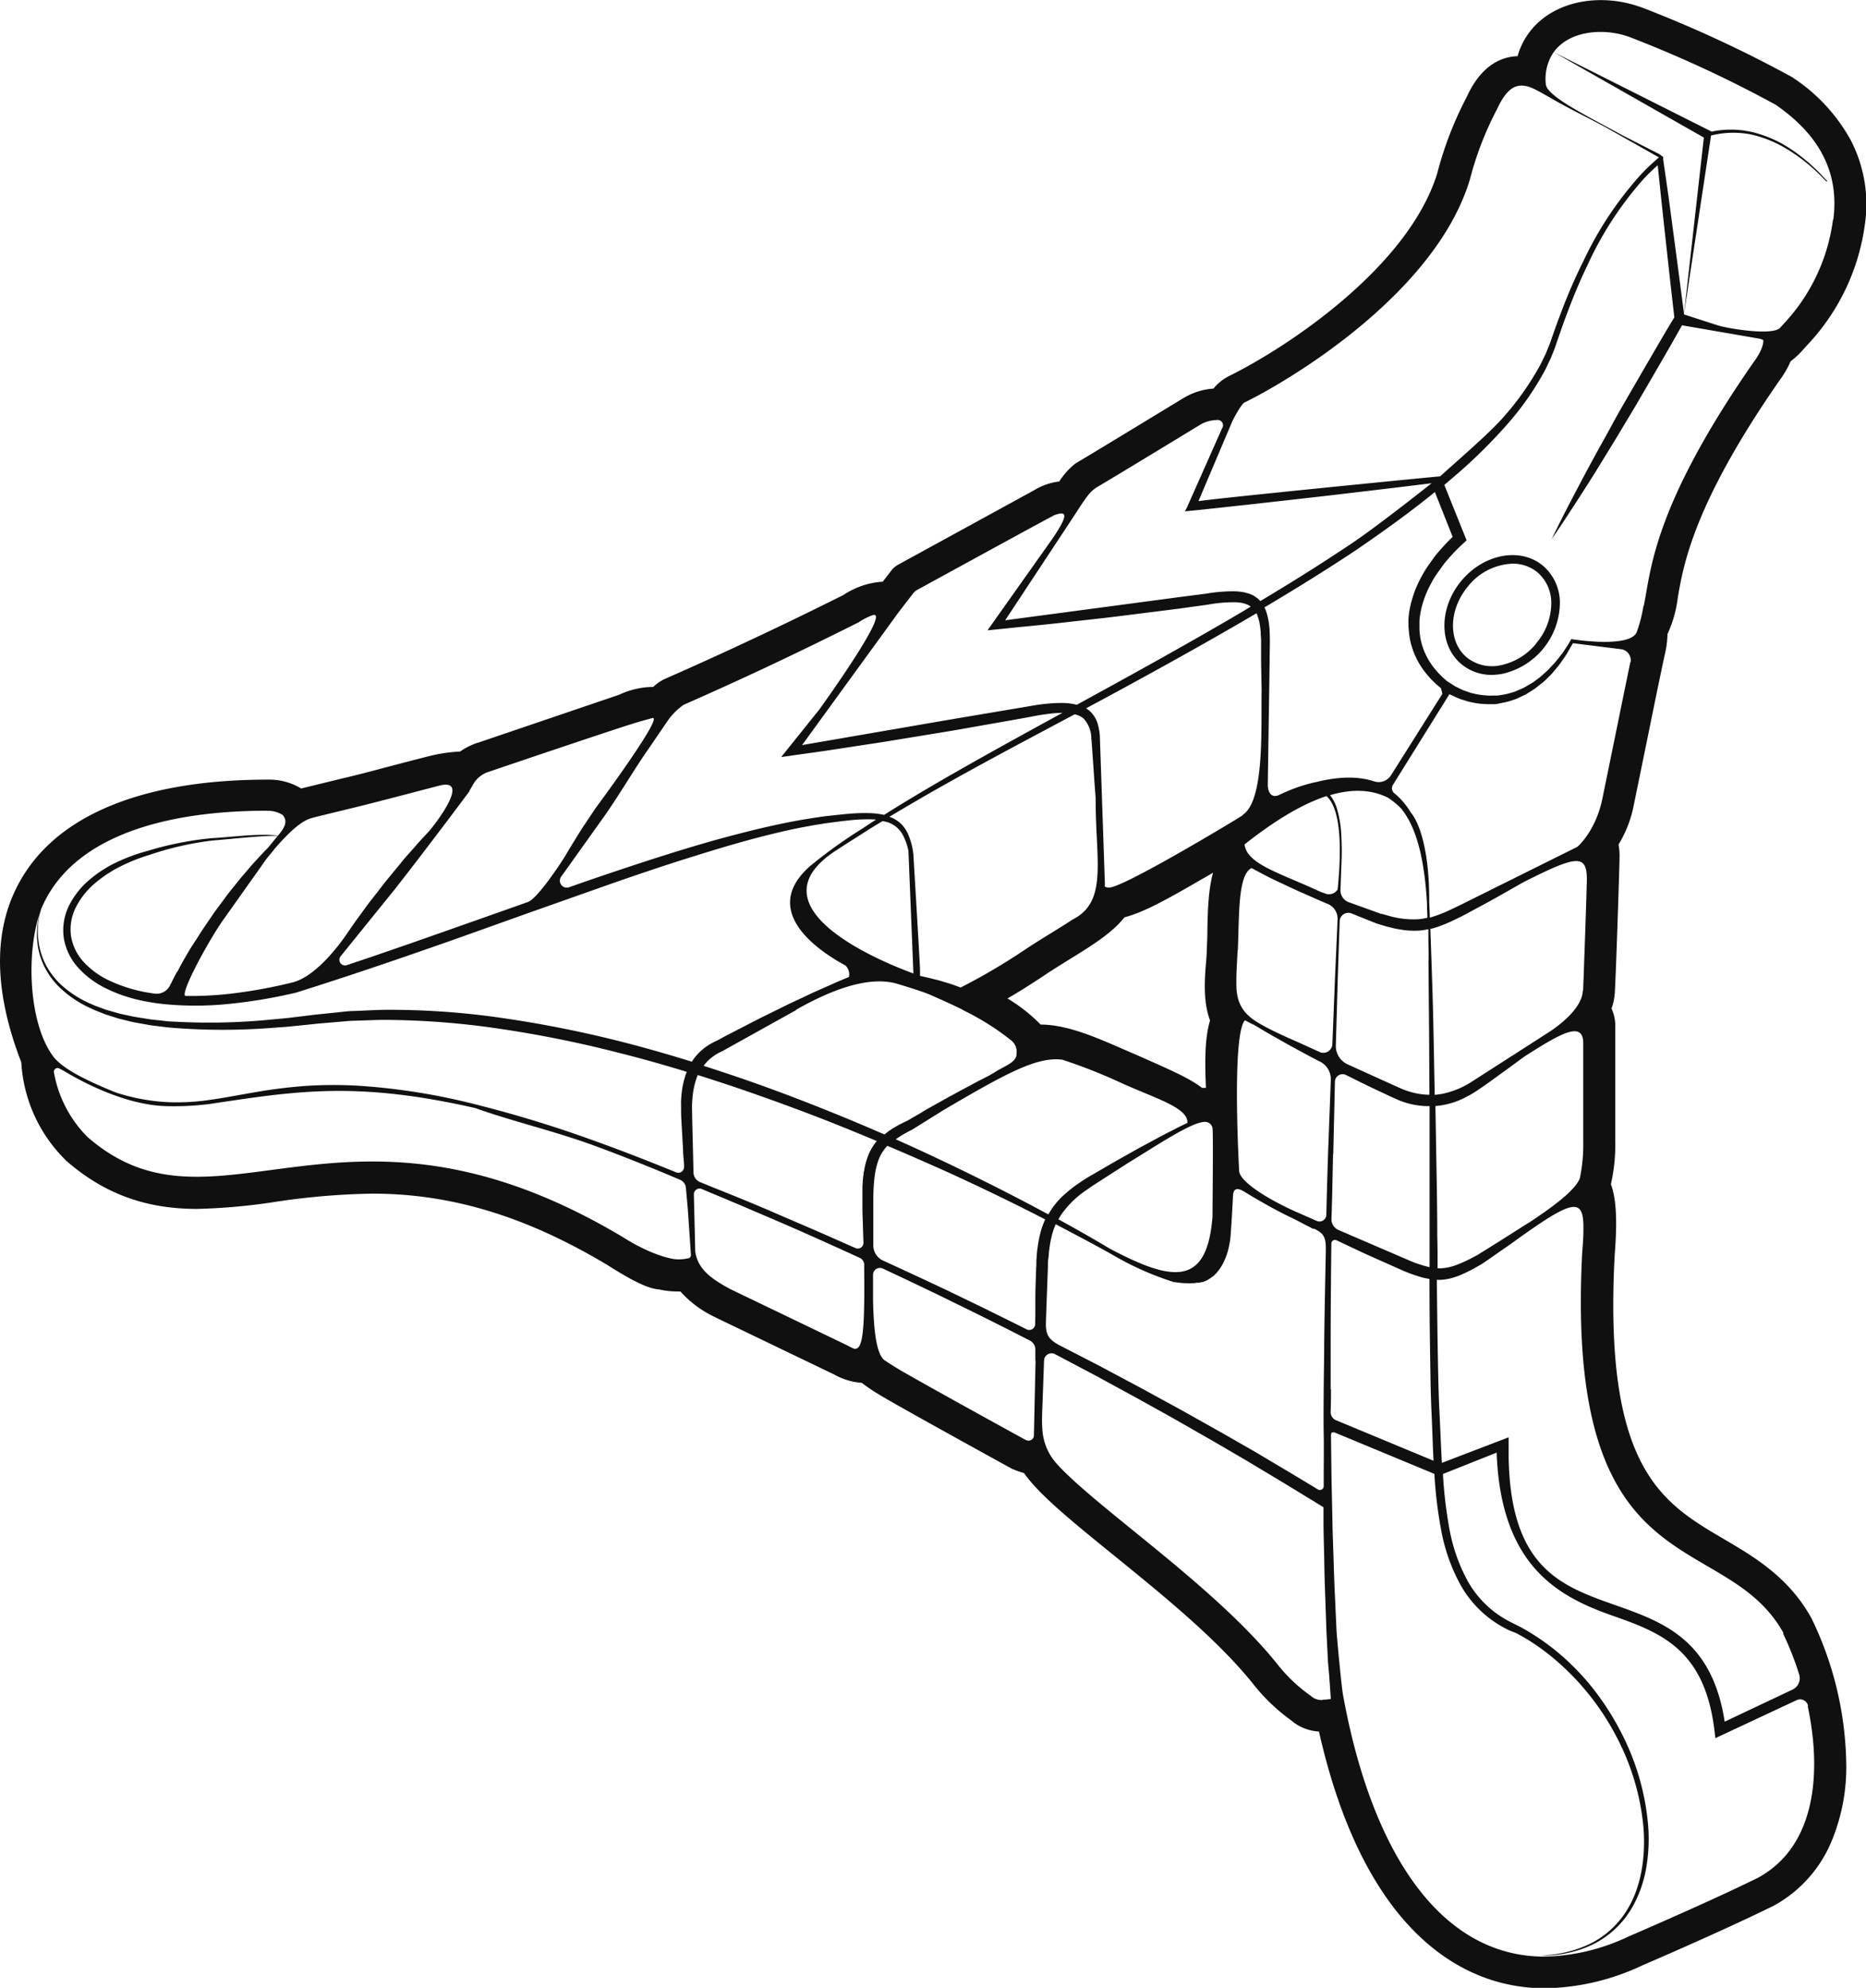 <svg xmlns="http://www.w3.org/2000/svg" viewBox="0 0 349.5 372.26"><defs><style>.a{fill:#101010;}</style></defs><title>Backfeed Triangle Logo</title><path class="a" d="M2056,5191.09c-4.23-3.49-11.09-2.18-15.29,2.91s-4.17,12.08.06,15.56a8.75,8.75,0,0,0,5.65,2,10.75,10.75,0,0,0,2.09-.21,13.78,13.78,0,0,0,10.69-13A9.13,9.13,0,0,0,2056,5191.09Zm-1.18,14.54a11.63,11.63,0,0,1-6.62,4.11,7.55,7.55,0,0,1-6.4-1.42c-3.55-2.92-3.48-8.89.16-13.29a11.18,11.18,0,0,1,8.38-4.29,7.19,7.19,0,0,1,4.64,1.6,7.55,7.55,0,0,1,2.61,6A11.63,11.63,0,0,1,2054.78,5205.63Z" transform="translate(-1767.04 -5085.18)"/><path class="a" d="M1986.82,5325.43c-0.59-.09.15,0.08,0,0h0Z" transform="translate(-1767.04 -5085.18)"/><path class="a" d="M1914.24,5252.9l0.72-1C1914.7,5252.26,1914.46,5252.59,1914.24,5252.9Z" transform="translate(-1767.04 -5085.18)"/><path class="a" d="M2113.66,5111.39a33,33,0,0,0-10.6-11.52l-0.29-.21-0.32-.17a233.09,233.09,0,0,0-28.12-13h-0.05a22,22,0,0,0-7.39-1.29c-5.53,0-10.36,2.12-13.25,5.83a13.62,13.62,0,0,0-2.36,4.67c-5.94.21-8.6,5.65-9.55,7.69a66.6,66.6,0,0,0-5.5,14.26c-5.41,17.52-27.91,32.49-39.09,38l0,0,0,0a9,9,0,0,0-2.82,2.3,12.41,12.41,0,0,0-5.28,1.58l-0.12.06-0.11.07c-7.12,4.33-18.27,11.1-19.81,12l-0.38.21-0.34.26a13.5,13.5,0,0,0-2.84,3.22,11.5,11.5,0,0,0-4.7,1.63l-25.15,13.77-0.36.2a4,4,0,0,0-1.23,1.05l-0.25.33-1.37,1.78a15,15,0,0,0-7.38,2.5c-11.07,5.54-22.3,10.82-33.36,15.68l-0.12.05-0.12.06a7.79,7.79,0,0,0-2,1.42h-0.15a15.29,15.29,0,0,0-6.26,1.47l-26.49,9h-0.05a12.74,12.74,0,0,0-3.24,1.63,29.28,29.28,0,0,0-5.18.71c-1.14.27-3.54,0.9-6.59,1.69-3.51.92-7.48,2-10.06,2.58l-7.94,1.94a11.35,11.35,0,0,0-6-1.66h-0.25c-22,0-37.63,5.87-45.16,17-6.29,9.29-6.64,21.37-1,35.94a27.92,27.92,0,0,0,8.25,18.26l0.16,0.17,0.18,0.15c6.95,6,14.66,8.87,24.29,8.87a112.51,112.51,0,0,0,14.7-1.32,134.07,134.07,0,0,1,18.17-1.54c14.77,0,28.73,4.23,43.93,13.31,5.56,3.53,8,4.49,9.83,4.64a15.6,15.6,0,0,0,3.39.37h0.55a20.25,20.25,0,0,0,6.53,4.83l0.12,0.07,0.13,0.06,22,10.58a12.32,12.32,0,0,0,5.19,1.57,33.84,33.84,0,0,0,3.25,2.2c3,1.86,22.42,12.54,24.63,13.76l0.31,0.17,0.33,0.13a14.44,14.44,0,0,0,1.85.62c2.77,3.93,8.23,8.45,16.82,15.41,9.12,7.4,19.47,15.78,26.16,24.16a35.15,35.15,0,0,0,7,6.7,8.73,8.73,0,0,0,5.28,2.15c3,13.28,7.45,24.08,13.38,32.14,7.67,10.43,17.69,15.94,29,15.94a44.26,44.26,0,0,0,18.15-4.27c1.14-.49,15.27-6.57,24.48-11.11l0.11-.05,0.11-.06A24.37,24.37,0,0,0,2110,5430.2a36.08,36.08,0,0,0,2.84-14.78,64.31,64.31,0,0,0-6.42-27l-0.06-.13-0.07-.12c-4.22-7.64-10.71-11.45-16.43-14.81-11.57-6.79-22.5-13.22-20.39-53.19,0.56-6.9.21-10.76-.71-13.22a33.73,33.73,0,0,0,.82-8.09c0-2.72,0-5.88,0-8.93,0-5.45,0-11.08,0-12.26a7.94,7.94,0,0,0-.7-3.62,11.16,11.16,0,0,0,.61-2.95c0.19-2.78.87-23.15,0.89-25.56a11.18,11.18,0,0,0-.19-2.21,22.15,22.15,0,0,0,2.87-7.46c0.58-2.82,1.68-8.19,2.77-13.53,1.24-6.09,2.53-12.38,3-14.48a17.33,17.33,0,0,0,.52-3.92,22.51,22.51,0,0,0,1.94-6.86c1.06-6.15,3-17.6,19.12-40.76a17.34,17.34,0,0,0,2-3.46,16.93,16.93,0,0,0,2.6-2.48l0.64-.7a40.8,40.8,0,0,0,10.7-22.62h0A26,26,0,0,0,2113.66,5111.39Zm-115.8,52.66s1.56-3.13,2.29-3.5c8.84-4.34,35.8-20.54,42.2-41.76a60.7,60.7,0,0,1,5.08-13.16c1.55-3.36,3-4.42,4.6-4.42s3.05,1,5.3,2.23c3.41,2,6.58,3.5,10.44,5.57l10,5.65a37.78,37.78,0,0,0-3.2,3,65.77,65.77,0,0,0-10.92,16.33c-1.57,3.13-3,6.44-4.28,9.87-0.67,1.71-1.27,3.46-1.89,5.23-0.15.45-.33,0.86-0.51,1.3s-0.33.88-.55,1.3c-0.41.84-.79,1.71-1.28,2.52a52.61,52.61,0,0,1-6.76,9.37c-2.6,2.93-8.64,8.1-11.59,10.8-5.73.53-41.74,4.1-45.28,4.65Zm33.06,39.29a14.37,14.37,0,0,0,.32,2.11c0.08,0.35.18,0.69,0.28,1s0.23,0.67.36,1a15.43,15.43,0,0,0,.93,1.91,15.68,15.68,0,0,0,1.19,1.75,17.6,17.6,0,0,0,1.39,1.57c0.25,0.24.5,0.49,0.76,0.72l0.79,0.67,0,0h0l0.25,1.05-9.62,15.25a2.73,2.73,0,0,1-3.17,1.13c-2.75-.9-6.26-1-10.73.11a23.33,23.33,0,0,0-2.47.63c-0.85.25-1.7,0.57-2.57,0.91-0.3.12-.86,0.37-1.48,0.65h0l-0.79.36c-1.09.33-1.75-.34-1.87-1.85l0.27-17.88,0.08-5.48c0-1.83.1-3.65,0-5.5,0-.46-0.05-0.92-0.12-1.38l-0.09-.69-0.15-.68a9.67,9.67,0,0,0-.41-1.34c-0.06-.15-0.13-0.29-0.21-0.43,5.77-3.42,11.55-7,17.21-10.76,5-3.43,10-7,14.72-10.85l3.33,8.4c-0.31.3-.62,0.6-0.92,0.91-0.48.49-.94,1-1.39,1.51s-0.88,1-1.29,1.59-0.81,1.11-1.19,1.68-0.73,1.17-1.06,1.78-0.63,1.23-.91,1.87-0.52,1.29-.73,2a19.1,19.1,0,0,0-.52,2,15.57,15.57,0,0,0-.27,2.1c0,0.35,0,.71,0,1.06S2030.89,5203,2030.92,5203.35Zm3.67,61.65,0.12,13.68,0.06,11.51h-0.54a13.4,13.4,0,0,1-3-.52c-0.5-.13-1-0.32-1.47-0.5l-1.44-.64-2.85-1.29-5.54-2.51-0.48-.22a3.77,3.77,0,0,1-2.21-3.54l0.37-12.85,0.35-10.42a1.62,1.62,0,0,1,2.22-1.45l0.37,0.15,2.73,1.09,1.39,0.56,0.35,0.14,0.09,0,0.2,0.07,0.18,0.06,0.73,0.22c0.49,0.15,1.06.29,1.59,0.42s1.08,0.24,1.65.32a15.33,15.33,0,0,0,3.52.17,13.26,13.26,0,0,0,1.59-.25c0,1.37,0,2.8.05,4.3V5265h0Zm-21.43,50.28,0.17,0.08,0.23,0.12c1.46,0.77,1.8,1.6,1.8,3.42v0l0,0.9v0h0c-0.12,5.62-.23,11.24-0.3,16.78,0,2.92-.07,5.82-0.09,8.68s-0.05,5.69,0,8.47,0,5.52,0,8.19l0,1.56a0.72,0.72,0,0,1-1.1.63c-1.63-1-4-2.43-7-4.21l-5.05-3-6-3.43-6.84-3.84c-2.41-1.35-5-2.72-7.62-4.18l-8.34-4.45-7.28-3.75c-2.53-1.28-2.9-2.26-2.79-4.85l0.23-6.41,0.13-3.44c0-.57,0-1.15.09-1.73s0.08-1.14.18-1.71a19,19,0,0,1,.7-3.36,12.43,12.43,0,0,1,.5-1.3h0l4,2.12c2.32,1.22,4.51,2.4,6.54,3.55a56.38,56.38,0,0,0,11.07,5,3.38,3.38,0,0,1,.45.16l0.13,0H1987a17.07,17.07,0,0,0,2,.21h0.15a12.05,12.05,0,0,0,1.23,0h0c0.27,0,.52,0,0.75-0.09l0.23,0,0.12,0,0.17,0,0.28-.07,0.22-.06,0.12,0,0.08,0h0c0.28-.1.52-0.21,0.71-0.29h0l0.44-.27,0.16-.1h0l0.76-.55,0,0,0.21-.22,0.3-.31c0.11-.13.23-0.29,0.37-0.46a5.13,5.13,0,0,0,.42-0.61l0.22-.36,0.21-.4a11.66,11.66,0,0,0,.78-1.94,17,17,0,0,0,.52-2.43c0.14-.87.41-5.91,0.53-8.22,0.1-1.85,1.32-1.27,2.35-.61,0.09,0.06,4.76,2.91,8.25,4.56,1.39,0.65,2.83,1.47,4.4,2.24h0Zm-97-41q11.84-6.72,18.67-4.93c0.93,0.28,1.84.55,2.72,0.83s1.93,0.63,2.81.94,5.31,2.32,6.77,3.06l0.47,0.27v0a47.6,47.6,0,0,1,8.78,5.53,2.7,2.7,0,0,1,1.06,2.52c0.05,1.66-2.24,2.27-4.26,3.6-0.26.14-.52,0.29-0.76,0.45l-2.08,1.06-2.72,1.45c-0.91.48-1.82,1-2.71,1.47l-2.69,1.5-0.85.48-0.15.08h0c-0.56.32-1.13,0.63-1.69,1l-2.55,1.48a25.49,25.49,0,0,0-2.67,1.4,15.62,15.62,0,0,0-1.62,1.17q-3.07-1.34-6.23-2.66c-6.67-2.76-13.62-5.47-20.8-7.93q-3.39-1.16-6.83-2.26a7.58,7.58,0,0,1,1.34-1.43,9.24,9.24,0,0,1,2.19-1.34h0l13.79-7.67h0Zm83.64-36.42-1.47.92,0,0h0c-0.38.24-20.88,12.62-23.55,12.62a1.92,1.92,0,0,1-.8-0.16l0-.67-0.73-21.42-0.19-5.51a10.62,10.62,0,0,0-.38-2.76,5.41,5.41,0,0,0-1.41-2.43,4.58,4.58,0,0,0-.82-0.61q4.72-2.52,9.59-5.19c6.69-3.66,13.58-7.5,20.51-11.54l1.82-1.07,0.09,0.18a7.69,7.69,0,0,1,.34,1l0.14,0.56,0.09,0.6a12.31,12.31,0,0,1,.14,1.24c0,0.42.05,0.85,0.07,1.29l0,0.65v0.69l0,2.74,0.1,5.49C2003.21,5221.55,2003.94,5235.17,1999.75,5237.81Zm15.73-3.55c2.87,2.64,2.72,10.69,2.05,17.44a1.91,1.91,0,0,1-2.27.79l-1-.36c-7.44-3.48-13.71-5.12-14.17-8.85h0C2005.89,5238.76,2011,5235.73,2015.49,5234.26Zm-37,68.54c5.75-3.52,11.87-7.63,14.26-7.57a1.42,1.42,0,0,1,1.35,1.17c0.16,0.61,0,15.24,0,16.54-1,13.27-7.56,12.22-19.29,6-2.91-1.74-6.11-3.57-9.57-5.46q0.2-.37.43-0.73a17.72,17.72,0,0,1,4.67-4.65c0.44-.32.89-0.61,1.32-0.92l1.33-.85,2.57-1.66,3-1.92h0Zm15.16-26.6c-1,3.35-1,7.68-.78,12.67l-0.72,0c-2.3-1.76-5.58-3.19-9.62-5l-2.69-1.19,0,0,0,0-2.5-1.08c-5.17-2.25-10.51-4.59-15.43-4.59a30.78,30.78,0,0,0-6.21-4.89c2.16-1.25,4.23-2.55,6.65-4.16,1.7-1.14,3.41-2.2,5.06-3.22,4.15-2.57,7.93-4.91,10.2-7.82,3.58-.91,8.05-3.4,14.26-7l2.33-1.34c-0.85,3.07-1,6.87-1.06,11,0,1.11-.06,2.26-0.11,3.36,0,0.67-.06,1.33-0.1,2C1992.62,5268.8,1992.41,5272.83,1993.65,5276.2Zm-22.21-52.55,0.38,5.5c0.13,1.83.25,3.67,0.4,5.5-0.07,11.47,2.38,19.28-4.29,22.67-2.59,1.71-5.78,3.55-9,5.69a116.28,116.28,0,0,1-12,7.06l-0.88-.32c-0.34-.12-0.71-0.27-1.09-0.38l-1.19-.36c-0.83-.27-1.73-0.47-2.68-0.72l-1.7-.38-0.25-4.65-0.35-6.06-0.72-12.13h0v0a13.1,13.1,0,0,0-1.06-3.89,6.4,6.4,0,0,0-1.21-1.73,5.91,5.91,0,0,0-1.77-1.18l-0.45-.18,2.14-1.27c2.39-1.4,4.9-2.88,7.56-4.37,5.3-3,11.11-6.13,17.26-9.42l7.74-4.12a3.88,3.88,0,0,1,1.66.77A5.56,5.56,0,0,1,1971.44,5223.65Zm-32.08,44.25-0.07,0-0.07-1.36Zm-5.74-28.64a5,5,0,0,1,1.47.93,5.37,5.37,0,0,1,1.06,1.41,10.91,10.91,0,0,1,1,2.89l0.93,22.95c-6.17-2.25-31.14-12.5-14.22-23.21l0,0,1.32-.86,3.87-2.46q1.56-1,3.24-2A7.23,7.23,0,0,1,1933.62,5239.26Zm1.75,58.82a26.5,26.5,0,0,1,2.47-1.39h0l5.85-3.65c11.78-6.92,17.57-10.07,22.28-9.45a100.83,100.83,0,0,1,11.43,4.53c6.34,2.83,12.16,4.51,12,7.3l-0.33.16c-0.49.24-1.22,0.58-2.12,1.05s-2,1-3.26,1.7-2.66,1.41-4.18,2.27-3.17,1.76-4.89,2.77l-2.65,1.54c-0.42.24-.93,0.53-1.38,0.81s-0.94.6-1.41,0.92a25.44,25.44,0,0,0-2.8,2.18,14.34,14.34,0,0,0-2.5,2.88q-0.27.42-.52,0.86l-1.38-.74c-5.09-2.72-10.66-5.55-16.62-8.42-3.41-1.64-6.95-3.28-10.59-4.91Zm63.47-34.94c0.29-6.71,0-14.05,2.52-15.41l0.1,0,0.66,0.35c0.43,0.22,1.06.57,1.88,1s1.8,0.9,2.94,1.43,2.42,1.15,3.84,1.77,2.94,1.32,4.58,2l0.36,0.15a3,3,0,0,1,1.81,2.87l-0.48,10.82-0.5,12.56a1.69,1.69,0,0,1-2.38,1.47l-4.09-1.86c-0.77-.35-7.11-3-9-4.75a6.64,6.64,0,0,1-2.25-3.62c-0.09-.41-0.16-0.82-0.21-1.23C1998.51,5268.45,1998.72,5265.82,1998.84,5263.13Zm17.88,38.14,0.31-13.58a1.43,1.43,0,0,1,2.06-1.25h0c1.77,0.86,3.58,1.8,5.46,2.67l2.83,1.33,0.74,0.34,0.72,0.32a17.74,17.74,0,0,0,1.72.61,15.3,15.3,0,0,0,3.55.56h0.65l0,4.34c0,6.37,0,13.09,0,20q0,2.88,0,5.82a22.49,22.49,0,0,1-4-1.34l-13.06-5.62a2.19,2.19,0,0,1-1.32-2C2016.57,5309.39,2016.63,5305.31,2016.72,5301.27Zm16-44a17,17,0,0,1-6-.75l-0.73-.21-0.18-.05-0.08,0-0.09,0-0.35-.13-1.41-.51-2.77-1-1.48-.53a2.36,2.36,0,0,1-1.56-2.31l0.16-4.38a52.3,52.3,0,0,0,0-5.77,21.4,21.4,0,0,0-.8-5,7.64,7.64,0,0,0-1.31-2.59c4.11-1.21,7.7-1.08,10.82.46a14,14,0,0,1,2.69,2.25l0,0,0,0.05c2.94,3.76,4.2,10,4.64,17.41,0,0.89.07,1.82,0.08,2.78A11.78,11.78,0,0,1,2032.75,5257.32Zm-64.44-75.7h0l0.11-.17,0.28-.43h0c0.48-.76,1.34-2.07,2.09-3.05a6.35,6.35,0,0,1,1.84-1.64c4.08-2.4,19.21-11.62,19.21-11.62a6.38,6.38,0,0,1,3.08-.87,1,1,0,0,1,1,1.56l-6.56,14.78-0.39.75,0.86-.08c3.85-.37,7.7-0.82,11.55-1.23l11.54-1.3c3.85-.43,7.69-0.9,11.53-1.35q5.36-.63,10.72-1.3s-9.76,7.77-14.93,11.25c-5.63,3.78-11.39,7.38-17.15,10.82-0.19-.2-0.39-0.39-0.59-0.57l-0.59-.39a1.94,1.94,0,0,0-.49-0.25c-0.16-.05-0.32-0.14-0.48-0.19l-0.34-.09c-0.23-.06-0.45-0.14-0.68-0.17a11.09,11.09,0,0,0-1.39-.16,28.43,28.43,0,0,0-5.5.42l-5.44.7-10.87,1.45-21.42,2.85Zm-36.6,23.21,3.59-4.95,2.75-3.56a2.57,2.57,0,0,1,.8-0.69c3.52-1.92,25.44-13.93,25.72-14,2-.7,2.89-0.48-0.33,4.3L1952,5203.22l3.15-.32c3.64-.38,7.28-0.7,10.92-1.12s7.27-.79,10.9-1.25l10.88-1.37,5.43-.75a26.8,26.8,0,0,1,5.1-.45,9.49,9.49,0,0,1,1.12.11c0.18,0,.33.08,0.5,0.11l0.25,0.06,0.21,0.09a2.77,2.77,0,0,1,.84.45l-1.65,1c-6.9,4.06-13.76,7.92-20.43,11.61q-5.33,2.95-10.46,5.75l-0.12,0a11.78,11.78,0,0,0-2.77-.32,32.73,32.73,0,0,0-5.51.52c-7.25,1.23-14.5,2.43-21.75,3.69l-21.34,3.68,14.4-19.82h0Zm-39.78,15.56a11.94,11.94,0,0,1,3.16-3.23c11.13-4.89,21.29-9.69,32.78-15.45a11.76,11.76,0,0,1,2.47-1.28c4.12-1.68-10,17.82-10,17.82-0.78.94-1.54,1.9-2.3,2.85l-2.29,2.85-2.4,3,3.89-.55c1.82-.26,3.64-0.5,5.45-0.78l5.44-.83c1.81-.28,3.63-0.54,5.44-0.84l5.43-.89,5.43-.89c1.81-.29,3.62-0.63,5.42-0.94,3.61-.65,7.23-1.25,10.84-1.94,0.91-.18,1.8-0.31,2.66-0.42a24.78,24.78,0,0,1,2.68-.2h0c-8.37,4.58-16.21,8.89-23.18,12.94-3.67,2.13-7.09,4.19-10.23,6.17a14.42,14.42,0,0,0-2.55-.32,32.48,32.48,0,0,0-4,.11c-1.33.11-2.59,0.26-3.9,0.4-0.65.06-1.3,0.17-1.95,0.26s-1.3.19-1.94,0.3c-2.58.41-5.15,0.94-7.69,1.52s-5.07,1.23-7.59,1.9-5,1.4-7.51,2.16c-5,1.51-9.93,3.14-14.86,4.8q-3.53,1.19-7,2.42a1.3,1.3,0,0,1-1.48-2l0.46-.64,7.77-10.89c2.79-4,6-9.43,8.14-12.41Zm-37,12.92,0.88-1.51a5.1,5.1,0,0,1,2.51-2s17.65-6,26.27-8.8c2.54-.81,4.31-1.25,4.58-1.34,2.22-.71-7.79,13-8.49,14l-2.15,2.93-2,3c-0.69,1-1.28,2-1.9,3s-1.17,1.92-1.7,2.82-5.11,7.95-7,8.68l-14.7,5.19-7.35,2.58-7.36,2.54-4.54,1.52a1.05,1.05,0,0,1-1.15-1.66l10.21-12.63C1848.14,5242.56,1855,5233.31,1855,5233.31Zm-29.33,5h0l7.09-1.73c4.79-1.15,14.26-3.67,16.6-4.27,6.21-1.59-1.11,7.66-1.94,8.57s-1.74,1.85-2.61,2.87-1.83,2-2.71,3.14l-2.72,3.3-2.63,3.38c-0.88,1.1-1.67,2.25-2.47,3.33s-1.53,2.16-2.23,3.18-5.5,8-10.26,9.1a93.22,93.22,0,0,1-11.53,2.09,64.28,64.28,0,0,1-8.37.42c-1.36,0,4.35-10.55,7.15-14.43l7.6-10.72c0.68-1,1.41-1.72,1.92-2.44C1821.32,5240.87,1823.65,5238.72,1825.64,5238.33Zm-25.4,28.85c-0.44.79-.81,1.53-1.14,2.19l-0.18.35a2.79,2.79,0,0,1-2.88,1.55,28.41,28.41,0,0,1-8.67-2.52,15.34,15.34,0,0,1-4.55-3.32,9.41,9.41,0,0,1-2.44-4.88,9.14,9.14,0,0,1,.88-5.4,14.31,14.31,0,0,1,3.5-4.46,23.76,23.76,0,0,1,4.82-3.21,33.32,33.32,0,0,1,5.44-2.17,58.17,58.17,0,0,1,11.79-2.7c3.78-.31,8.56-0.88,12.32-0.9-0.16.15-1.75,2.13-1.91,2.3-0.52.52-1.1,1.12-1.71,1.79s-1.28,1.38-1.94,2.17-1.39,1.6-2.08,2.48-1.45,1.76-2.14,2.72l-2.12,2.86-2,2.94c-0.68,1-1.27,2-1.88,2.9s-1.16,1.88-1.68,2.77S1800.66,5266.39,1800.24,5267.18Zm16.95-30.14h0a5,5,0,0,1,2.82.78c1.07,1.23.32,2.43-.87,3.86-3.67-.46-8.52.28-12.37,0.48a60.68,60.68,0,0,0-12,2.37,34.22,34.22,0,0,0-5.66,2.05,23.11,23.11,0,0,0-5.13,3.24,15.49,15.49,0,0,0-3.88,4.77,10.44,10.44,0,0,0-1.1,6.14,10.83,10.83,0,0,0,2.69,5.66,16.85,16.85,0,0,0,4.93,3.75,27,27,0,0,0,5.73,2.15,39.52,39.52,0,0,0,6,1,61,61,0,0,0,12.06-.14,95.25,95.25,0,0,0,11.84-2h0.07c9.94-3.11,19.78-6.48,29.59-9.93l14.68-5.24,14.69-5.19c4.9-1.71,9.81-3.38,14.76-4.93s9.9-3.06,14.92-4.3c2.51-.63,5-1.2,7.57-1.65,0.63-.12,1.27-0.23,1.91-0.33s1.27-.22,1.91-0.29c1.27-.16,2.58-0.35,3.84-0.47a31.31,31.31,0,0,1,3.81-.19c0.38,0,.76,0,1.13.07-0.85.55-1.68,1.09-2.48,1.63a91.21,91.21,0,0,0-9.9,7.1c-9.36,8.3,1.35,15.71,6.68,18.58a2.31,2.31,0,0,1,.65,2.14l-1.52.64c-1.14.48-2.27,1-3.39,1.49s-2.25,1-3.36,1.54l-1.67.78c-0.56.26-1.12,0.52-1.67,0.79l-3.31,1.63c-1.11.54-2.21,1.09-3.3,1.66l-4.92,2.54-1.57.85a11.27,11.27,0,0,0-2.6,1.57,9.92,9.92,0,0,0-2.12,2.38c-4.31-1.34-8.67-2.59-13.06-3.71a216.91,216.91,0,0,0-22.58-4.49,145.49,145.49,0,0,0-22.28-1.51c-1.82.05-3.63,0.15-5.41,0.22-0.9,0-1.77.12-2.64,0.21l-2.6.27-1.29.13-0.67.07-0.64.08-2.53.31c-0.84.1-1.67,0.21-2.5,0.29l-2.47.23a117.92,117.92,0,0,1-18.47.39c-0.72,0-1.42-.1-2.11-0.18l-2.06-.22-2-.32c-0.66-.1-1.31-0.2-1.94-0.35l-1.88-.41-1.8-.51c-0.29-.09-0.59-0.16-0.88-0.26l-0.84-.31c-0.55-.21-1.12-0.38-1.64-0.64a19.84,19.84,0,0,1-5.47-3.36,13.92,13.92,0,0,1-3.34-4.28,13.53,13.53,0,0,1-1.27-4.22,14.3,14.3,0,0,1-.05-3.29,15.17,15.17,0,0,1,.34-2c0.1-.38.16-0.6,0.18-0.65C1779.93,5242.78,1795.88,5237,1817.19,5237Zm-42.43,18.49c0,0.09-.1.29-0.2,0.61a15.24,15.24,0,0,0-.42,2,14.49,14.49,0,0,0-.09,3.33,13.2,13.2,0,0,0,1.15,4.37,14.43,14.43,0,0,0,3.32,4.54,20.52,20.52,0,0,0,5.54,3.64c0.52,0.28,1.1.47,1.66,0.71l0.86,0.34c0.29,0.12.59,0.2,0.89,0.3l1.83,0.58,1.91,0.47c0.64,0.17,1.3.3,2,.41l2,0.36,2.09,0.26c0.71,0.09,1.42.18,2.14,0.23a119.25,119.25,0,0,0,18.69,0l2.5-.18c0.84-.07,1.68-0.17,2.52-0.25l2.55-.26,0.64-.07,0.62-.06,1.29-.11,2.6-.22c0.87-.07,1.75-0.17,2.62-0.18,1.75-.05,3.5-0.13,5.28-0.16a150.21,150.21,0,0,1,22,1.68,214.8,214.8,0,0,1,22.34,4.52c4.24,1.06,8.45,2.26,12.61,3.53-0.13.31-.24,0.63-0.33,0.94a15.92,15.92,0,0,0-.61,2.91c-0.07.48-.09,1-0.12,1.44s0,1,0,1.46l0,1.33,0.07,1.31,0.3,5.26c0,0.88.12,1.75,0.18,2.63l0,0.48a1.07,1.07,0,0,1-1.47,1.06l-4-1.61c-3.74-1.48-7.48-2.92-11.23-4.26a227.23,227.23,0,0,0-22.33-6.85,120.32,120.32,0,0,0-21.56-3.47,80.17,80.17,0,0,0-10.13,0,92.53,92.53,0,0,0-9.39,1.15c-3,.5-5.83,1.07-8.56,1.45a42.42,42.42,0,0,1-7.79.46,37.58,37.58,0,0,1-9.9-1.8c-8.08-3.23-10.92-5.39-12.07-7.16C1772.17,5276,1772,5262.45,1774.75,5255.53Zm121.2,65.3a7.13,7.13,0,0,1-2.07.2c-0.9,0-4.76-.73-10.11-4.13-19-11.35-34.2-14.19-47-14.19s-23.38,2.86-32.87,2.86c-7.17,0-13.76-1.64-20.38-7.39l-0.06-.05a22.7,22.7,0,0,1-6.3-12.12,0.69,0.69,0,0,1,1-.72l0.77,0.4c0.44,0.23,10.25,6.52,19.5,6.66a53.13,53.13,0,0,0,7.83-.4c16.21-2.43,27.5-4.32,49.79.75,7.11,2.53,14.75,4.28,22.2,7,3.73,1.36,7.45,2.83,11.17,4.34,1.28,0.52,3.66,1.52,5,2.09a1.82,1.82,0,0,1,1.11,1.52l0.31,3.42c0.12,1.47.5,7.25,0.62,9A0.68,0.68,0,0,1,1896,5320.83Zm31.07,16.93a7.46,7.46,0,0,1-1.08-.52l-0.74-.36h0l-21.43-10.31c-3.56-1.93-5.83-3.65-6.43-6.62a3.94,3.94,0,0,1-.07-0.68l-0.25-10.41a1.07,1.07,0,0,1,1.48-1l2,0.85c3.74,1.53,7.43,3.14,11.12,4.71s7.35,3.2,11,4.85q2.76,1.24,5.48,2.49a1.41,1.41,0,0,1,.82,1.22l0,0.67h0C1929.05,5335.56,1928.51,5338,1927,5337.75Zm1.84-33.22a29,29,0,0,0-.27,3.07c0,1.06,0,1.92,0,2.94s0,1.9.05,2.86l0.14,4.51a1.06,1.06,0,0,1-1.5,1l-4.12-1.82c-3.63-1.62-7.32-3.17-11-4.77s-7.43-3.13-11.18-4.62l-2.77-1.13a2,2,0,0,1-1.26-1.83l-0.1-4.22-0.13-5.26-0.05-2.63a21,21,0,0,1,.17-2.59,13.85,13.85,0,0,1,.55-2.53,9,9,0,0,1,.36-1q3.63,1.14,7.21,2.35c7.13,2.44,14.09,5,20.75,7.71q2.82,1.15,5.57,2.3a10.3,10.3,0,0,0-1.5,2.44A13.7,13.7,0,0,0,1928.87,5304.54ZM1961,5340l-0.31,14a1,1,0,0,1-1.34.91l-0.2-.08-0.12-.06c-1.21-.66-21.45-11.78-24.28-13.55-0.74-.46-1.33-0.84-1.81-1.16-1.72-.89-2.26-5.51-2.38-11.48v-4.68a1.29,1.29,0,0,1,1.83-1.16q5.76,2.69,11.31,5.38c3.39,1.67,6.74,3.29,10,4.94,2.13,1.06,4.21,2.13,6.26,3.18a1.88,1.88,0,0,1,1,1.65V5339c0,0.33,0,.66,0,1h0Zm0.35-21c-0.1.62-.11,1.25-0.17,1.87s0,1.14-.07,1.77L1961,5326c-0.08,2.28,0,4.53-.07,6.7q0,0.21,0,.42a1.11,1.11,0,0,1-1.61,1q-2.44-1.23-4.95-2.46c-3.26-1.63-6.62-3.23-10-4.87q-5.85-2.76-11.94-5.55a3.11,3.11,0,0,1-1.82-2.84v-2.16l0-5.71c0-.95,0-1.91.06-2.85a27,27,0,0,1,.28-2.82,13.3,13.3,0,0,1,.73-2.7,8.08,8.08,0,0,1,1.56-2.41h0c3.94,1.67,7.76,3.35,11.44,5,6,2.74,11.6,5.46,16.73,8.07l1.4,0.72a14.57,14.57,0,0,0-.65,1.63A21.2,21.2,0,0,0,1961.37,5318.94Zm53.43,84.53a2.92,2.92,0,0,1-2.26-.8,29.37,29.37,0,0,1-6.17-5.83c-11.69-14.63-33.61-29.1-41.3-37.51a10.54,10.54,0,0,1-2.76-6.26,28.07,28.07,0,0,1-.06-3.14h0l0.19-5.27,0.17-4.76a1.4,1.4,0,0,1,2.05-1.19l7.47,3.94,8.28,4.51c2.64,1.48,5.18,2.87,7.57,4.23l6.79,3.89,5.94,3.47,5,3c3,1.8,5.38,3.27,7,4.25l2.24,1.38,0,2.47c0,2.55.1,5,.14,7.43s0.1,4.72.19,6.94l0.22,6.39,0.29,5.76L2016,5399l0.17,2.44,0.13,1.89A7.24,7.24,0,0,1,2014.8,5403.47Zm1-102.22c-0.12,3.76-.23,7.56-0.32,11.37a1.28,1.28,0,0,1-1.79,1.14l-4.54-2c-5.22-2.42-10-5.52-10-7.42,0,0-1.45-25.54,1.1-28.16,0.58,0.34,1.19.64,1.81,0.93l0.83,0.5c0.8,0.47,1.76,1.06,2.88,1.68s2.38,1.36,3.77,2.11,2.89,1.58,4.5,2.4l0.28,0.14a3.69,3.69,0,0,1,2,3.4Zm0.49,44.07c0-2.86,0-5.75,0-8.67,0-6.13.06-12.36,0.13-18.59a0.68,0.68,0,0,1,1-.66l1.06,0.5c1.83,0.85,3.7,1.77,5.64,2.62l5.88,2.62a32,32,0,0,0,3.24,1.15,13.73,13.73,0,0,0,1.56.33q0,6.65.11,13.49c0.06,3.64.09,7.35,0.25,11,0.15,3.18.24,6.36,0.4,9.56l-18.27-7.59a1.63,1.63,0,0,1-1-1.5Q2016.34,5347.49,2016.33,5345.32Zm37.13-31.25-5.75,3.65-2.41,1.5-1.25.78c-0.4.26-.87,0.47-1.3,0.71A26,26,0,0,1,2040,5322a9.9,9.9,0,0,1-3,.69c-0.23,0-.47,0-0.7,0,0-2,0-4-.06-6,0-7-.18-13.67-0.27-20l-0.08-4.38a15.45,15.45,0,0,0,1.82-.27,14.09,14.09,0,0,0,3.27-1.1,20,20,0,0,0,2.85-1.62c1.66-1.11,3.18-2.24,4.65-3.3s2.84-2.08,4.1-3c6.8-4.33,11.09-6.85,11-2.32h0c0,4.46,0,12.38,0,18.27a30.54,30.54,0,0,1-.64,6.87c-0.9,2.27-4.85,5.2-9.56,8.33Zm10.09-43.35c-0.2,3.94-6.42,7.74-6.42,7.74l-5.26,3.38-9.07,5.82a16.22,16.22,0,0,1-5.52,2.29,13.45,13.45,0,0,1-1.46.2l-0.22-11.49c-0.11-5.56-.28-10.66-0.44-15.17q-0.08-2.3-.16-4.4c0.47-.12.93-0.25,1.38-0.4a28.66,28.66,0,0,0,3-1.25l1.4-.68,1.35-.71,2.59-1.4c1.71-.9,3.33-1.84,4.87-2.71s2.94-1.71,4.36-2.37c9.49-4.72,10.64-4.27,10.32,1.73C2064.25,5251.31,2063.64,5268.9,2063.55,5270.72Zm42.14,133.93c2.58,12.13,1.67,26.12-9.31,32.11-9.37,4.62-24.25,11-24.25,11a38.29,38.29,0,0,1-15.76,3.77c-19.61,0-32.42-19.75-37.72-49-0.22-.92-1.09-10-1.22-12l-0.29-6.36c-0.11-2.22-.19-4.53-0.26-6.92s-0.18-4.87-.22-7.41l-0.17-7.83-0.1-8.18c0.09-.35,0-0.55.67-0.46l18.7,7.76a80.25,80.25,0,0,0,1.23,10.3,34.07,34.07,0,0,0,3.72,10.59,20.43,20.43,0,0,0,7.9,7.81c0.42,0.24.81,0.42,1.23,0.63L2051,5391c0.77,0.41,1.53.83,2.27,1.29a41.53,41.53,0,0,1,4.22,3,48.18,48.18,0,0,1,12.37,15.23,45.16,45.16,0,0,1,5,16.89c0.43,5.46-.43,10.61-2.55,14.53a17.11,17.11,0,0,1-3.85,4.85,16.91,16.91,0,0,1-4.49,2.8,23,23,0,0,1-7.26,1.73l-1.15.08h0l1.15,0a22.4,22.4,0,0,0,7.37-1.52,17.3,17.3,0,0,0,4.66-2.75,17.64,17.64,0,0,0,4.09-4.9,22.59,22.59,0,0,0,2.47-6.84,31.81,31.81,0,0,0,.46-8.05,46.21,46.21,0,0,0-4.9-17.37,50.75,50.75,0,0,0-5.29-8.38,45.81,45.81,0,0,0-7.27-7.4,43,43,0,0,0-4.36-3.09c-0.76-.48-1.55-0.92-2.35-1.35l-1.21-.61c-0.38-.19-0.8-0.4-1.15-0.6a18.93,18.93,0,0,1-7.29-7.28,32.56,32.56,0,0,1-3.49-10.13,82.79,82.79,0,0,1-1.15-9.92l10.06-4c0.77,21.07,11.37,26.88,21.47,30.45,9,3.17,17.46,6.16,19.32,21.54l0.18,1.48,15.16-7.09A1.52,1.52,0,0,1,2105.69,5404.64Zm-4.61-13.59a55.69,55.69,0,0,1,3,7.63,2.36,2.36,0,0,1-1.25,2.84l-12.7,6c-2.38-15.44-11.61-18.69-20.54-21.84-10.05-3.55-19.55-6.9-19.92-27.59l0-3.82-12.51,4.79c-0.18-3.3-.3-6.63-0.47-9.93-0.18-3.69-.23-7.34-0.3-11q-0.11-6.75-.17-13.35c0.26,0,.53,0,0.79,0a10.45,10.45,0,0,0,1.89-.3,9.06,9.06,0,0,0,.87-0.27,8.49,8.49,0,0,0,.82-0.31,27.42,27.42,0,0,0,2.94-1.45l0.67-.38,0.33-.19,0.12-.07,0,0,0.08-.05,0.15-.1,1.21-.83,2.33-1.63c1.52-1,2.93-2.09,4.25-3,9.57-6.78,11.12-6.53,11-.61,0,1.21-.11,2.64-0.24,4.32C2060.17,5383.24,2090.07,5371.11,2101.08,5391Zm-28.63-181.9c-1.31,6.35-4.15,20.31-5.23,25.54-1.26,6.12-4.67,9-4.67,9l-9.22,4.58-9.45,4.7c-1.73.85-3.51,1.77-5.35,2.61a23.8,23.8,0,0,1-3.62,1.37q-0.06-1.5-.12-2.87c0.08-9.48-1.82-14.94-3.46-16.82a13.4,13.4,0,0,0-3.06-3.59,1.2,1.2,0,0,1-.28-1.57l10.59-17,0.17,0.1c0.63,0.28,1.25.59,1.89,0.83l1,0.31a6.16,6.16,0,0,0,1,.27,13.21,13.21,0,0,0,2,.31l1,0.06c0.34,0,.69,0,1,0s0.69,0,1-.08l1-.2a12.18,12.18,0,0,0,2-.56l0.49-.16,0.46-.22,0.93-.44a6.45,6.45,0,0,0,.89-0.5l0.86-.54c0.57-.36,1.08-0.82,1.61-1.22s1-.92,1.47-1.37a6.82,6.82,0,0,0,.68-0.74l0.65-.77a17.39,17.39,0,0,0,1.19-1.61c0.19-.27.38-0.54,0.57-0.82l0.5-.86c0.25-.45.52-0.88,0.76-1.33l8.82,1.1A2.11,2.11,0,0,1,2072.46,5209.15Zm2.46-10.51a26.72,26.72,0,0,1-1.23,4.78c-1.19,3.2-12.28,1.37-12.28,1.37a19.1,19.1,0,0,1-1,1.65l-0.53.81c-0.19.26-.39,0.51-0.59,0.76a16.51,16.51,0,0,1-1.22,1.48l-0.66.7a7,7,0,0,1-.68.68c-0.48.41-.93,0.87-1.44,1.25s-1,.77-1.55,1.08l-0.82.47a5.66,5.66,0,0,1-.84.43l-0.86.37-0.43.18-0.45.13a11,11,0,0,1-1.81.44l-0.91.15c-0.31,0-.62,0-0.92,0a9.23,9.23,0,0,1-.92,0l-0.92-.08a11.63,11.63,0,0,1-1.82-.32,5.14,5.14,0,0,1-.88-0.26l-0.87-.3c-0.57-.23-1.12-0.53-1.67-0.79l-1.54-1-0.68-.6c-0.23-.21-0.45-0.44-0.67-0.66a15.73,15.73,0,0,1-1.22-1.42,13.79,13.79,0,0,1-1-1.55,13.52,13.52,0,0,1-.78-1.67l-0.29-.87c-0.07-.3-0.16-0.59-0.22-0.89a12.38,12.38,0,0,1-.24-1.82,9.14,9.14,0,0,1,0-.92,8.87,8.87,0,0,1,0-.92,14.3,14.3,0,0,1,.26-1.83,17,17,0,0,1,.48-1.8c0.19-.59.42-1.18,0.67-1.76s0.54-1.14.84-1.7,0.63-1.1,1-1.63,0.72-1,1.11-1.55,0.79-1,1.21-1.48,0.86-.95,1.31-1.41,0.92-.9,1.39-1.33l0.55-.51-0.27-.68-3.9-9.7c1-.85,2-1.7,3-2.57a98,98,0,0,0,8.54-8.5,54,54,0,0,0,6.9-9.65c0.49-.84.9-1.77,1.34-2.67,0.22-.45.36-0.88,0.55-1.32l0.26-.65,0.15-.4,0.11-.33c0.61-1.75,1.19-3.5,1.83-5.2,1.26-3.41,2.6-6.7,4.11-9.81a64.75,64.75,0,0,1,10.54-16.2,36.65,36.65,0,0,1,2.64-2.56l0.64,6.18,0.82,7.55,0.83,7.55,0.82,7.21c-1,1.61-1.95,3.23-2.9,4.86l-3,5.15-3,5.18c-1,1.72-2,3.47-2.93,5.21s-1.94,3.48-2.89,5.23-1.91,3.5-2.83,5.26-1.86,3.53-2.77,5.3c-0.46.88-.9,1.78-1.35,2.67s-0.88,1.79-1.32,2.69c0.56-.83,1.13-1.65,1.68-2.48s1.11-1.66,1.65-2.5c1.09-1.67,2.17-3.35,3.23-5s2.12-3.37,3.16-5.07,2.09-3.39,3.11-5.1,2.06-3.41,3.07-5.13l3-5.15,3-5.18c0.86-1.48,1.69-3,2.53-4.46l14.65,2.53a2.29,2.29,0,0,1,.59.27c0,0.53-.16,1.84-1.79,4.05C2076.26,5180.62,2076.25,5192.59,2074.91,5198.64Zm35.5-72.34a35.07,35.07,0,0,1-9.16,19.38l-0.79.87c-1.66,1.49-10.15,0-11.74-.55h0l-6.19-2-0.89-6.85-1-7.52-1-7.52-1-6.95h0a1.7,1.7,0,0,1,0-.65,5.47,5.47,0,0,1-.68-0.5l-7.17-3.66h0c-6.21-3.43-13.61-7-14.14-9.32a8.9,8.9,0,0,1,1.45-6.16s28.12,16,28.13,16l-3.73,33.13,5.08-33.52,0.83-.18a17.1,17.1,0,0,1,6.69,0,22.32,22.32,0,0,1,5.42,2,32.32,32.32,0,0,1,6.62,4.78c0.71,0.63,1.2,1.18,1.55,1.52l0.53,0.53,0.12-.11-0.51-.54c-0.35-.35-0.82-0.91-1.51-1.56l-1.17-1.09c-0.43-.4-0.94-0.79-1.47-1.23a30,30,0,0,0-3.94-2.66,22.83,22.83,0,0,0-5.51-2.11,17.72,17.72,0,0,0-6.93-.19l-0.6.12h0l-29.59-14.88c1.87-2.62,5.27-3.79,8.76-3.79a16,16,0,0,1,5.38.93,229.42,229.42,0,0,1,27.4,12.69C2107.47,5110.19,2111.61,5117.15,2110.42,5126.3Z" transform="translate(-1767.04 -5085.18)"/></svg>